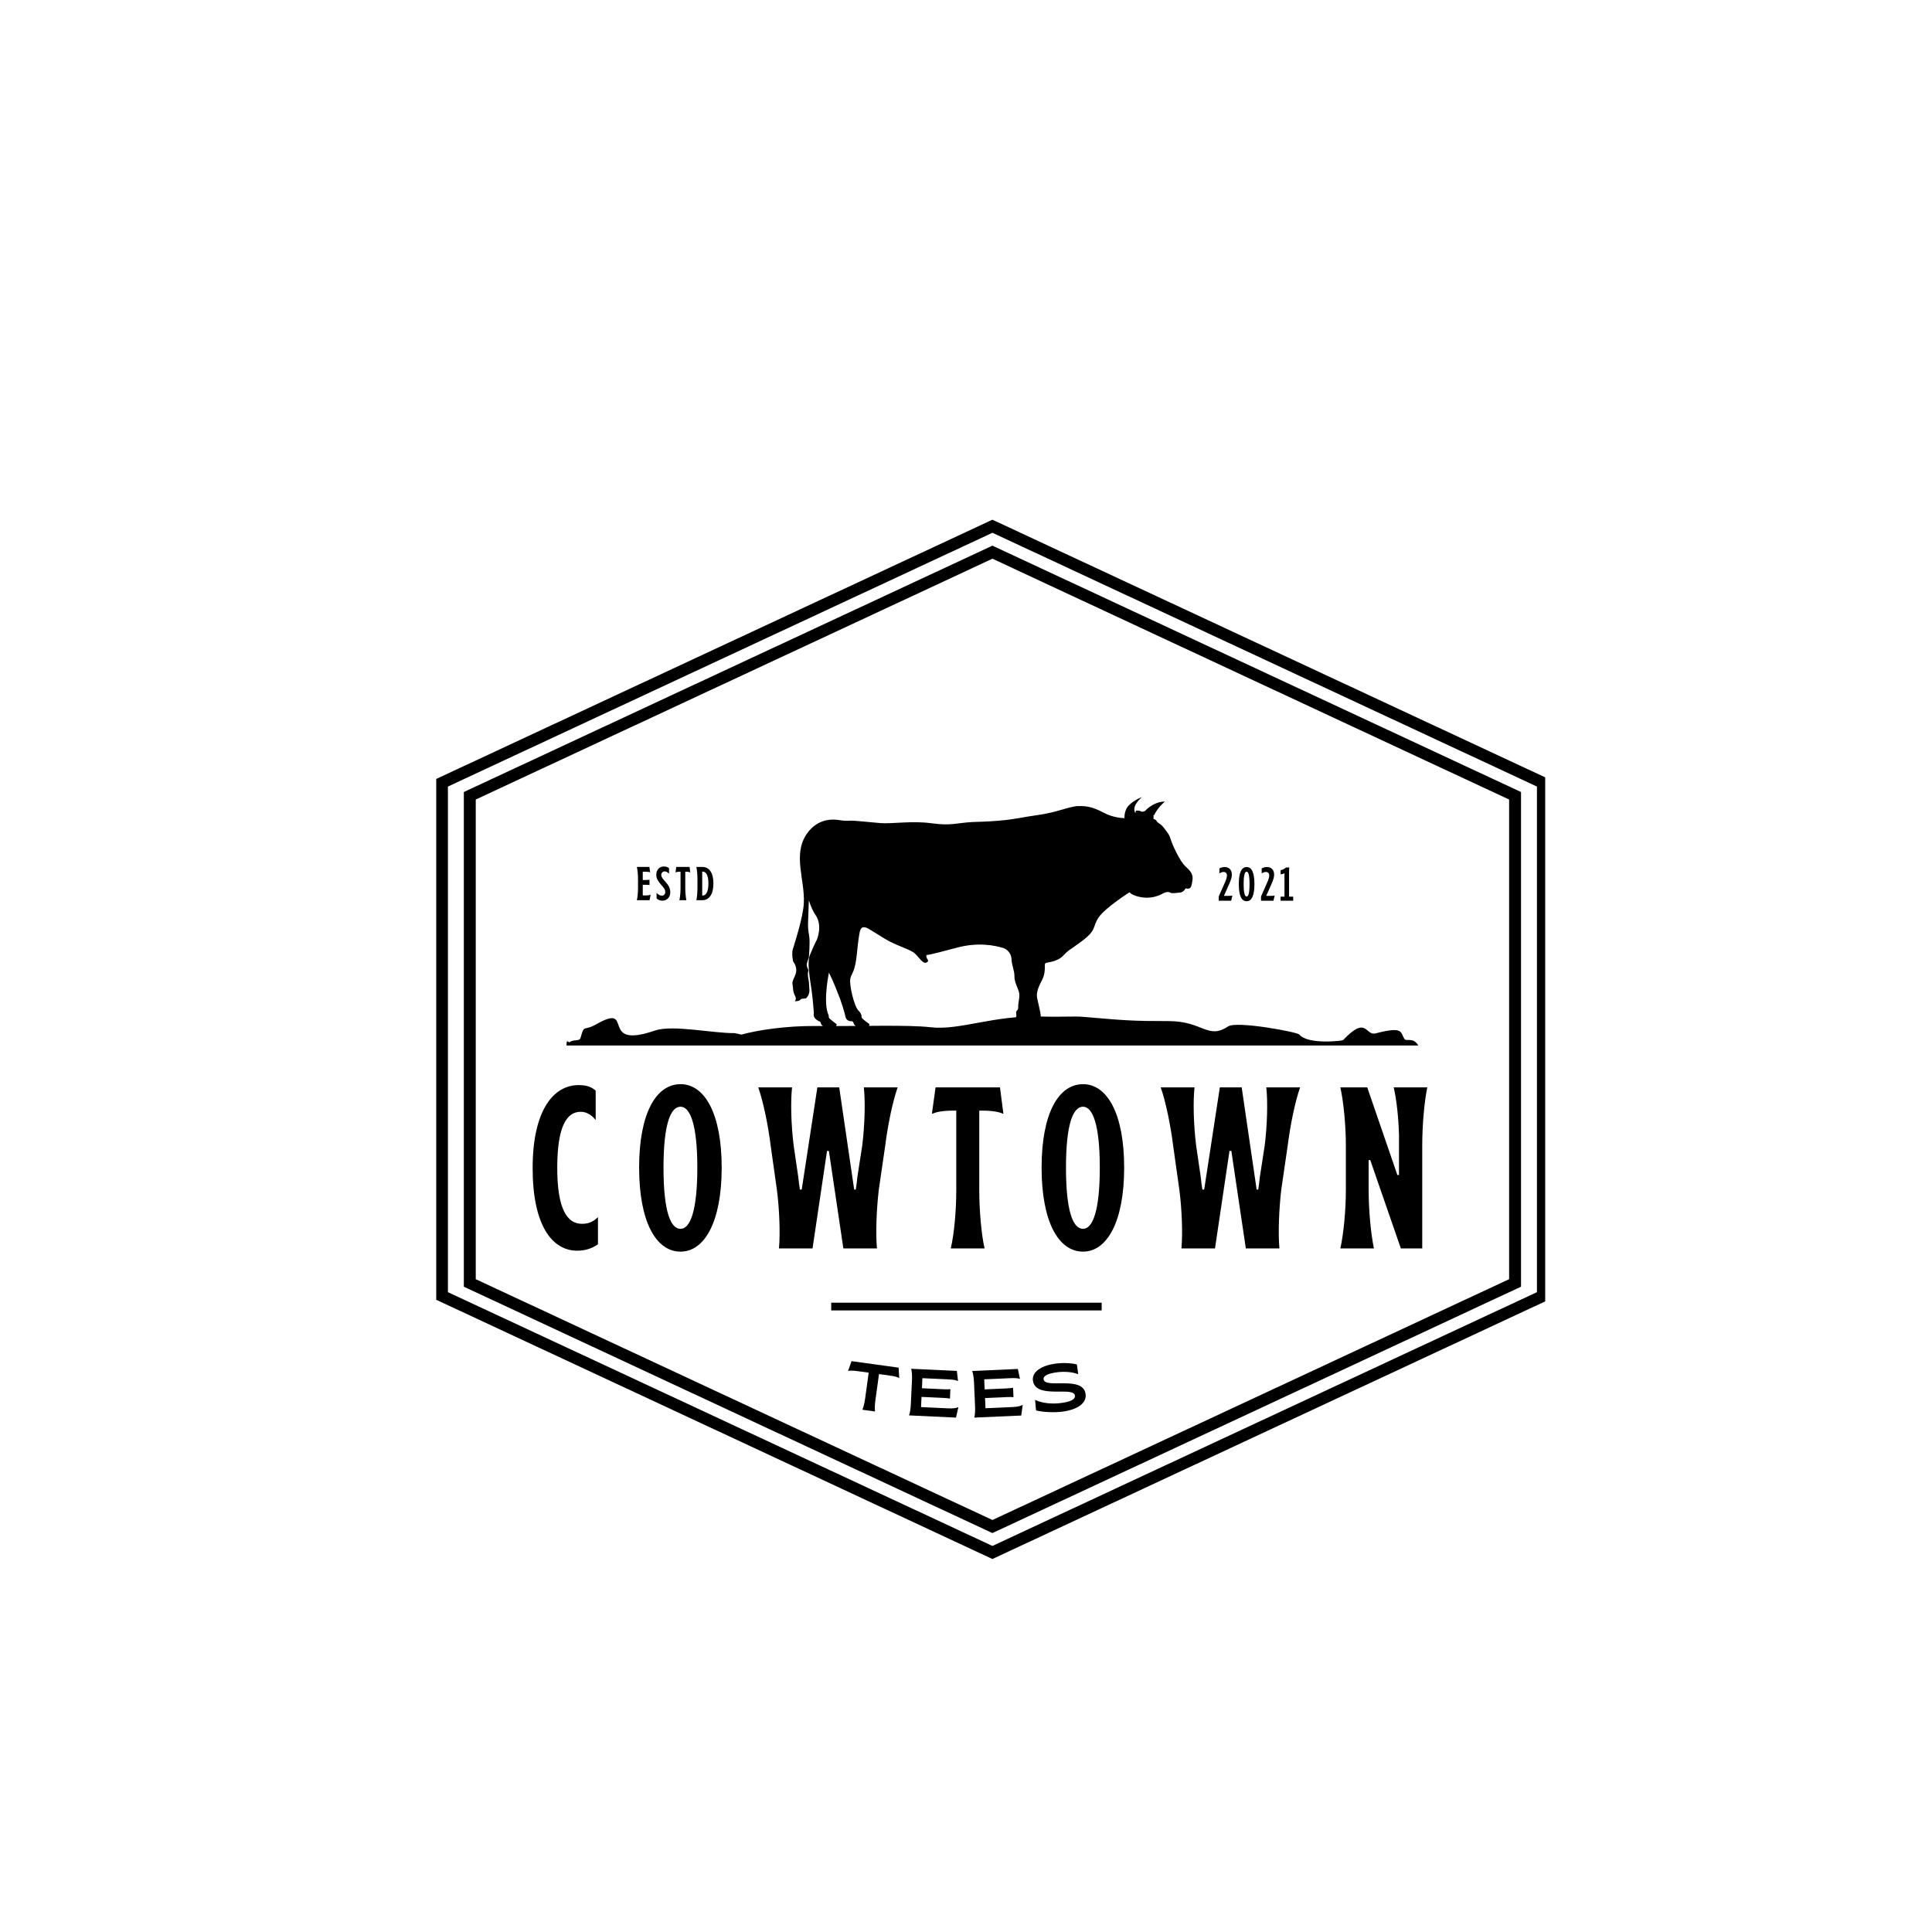 <svg xmlns="http://www.w3.org/2000/svg" xmlns:xlink="http://www.w3.org/1999/xlink" width="500" zoomAndPan="magnify" viewBox="0 0 375 375" height="500" preserveAspectRatio="xMidYMid meet" version="1.0"><defs><g/><clipPath id="id1"><path d="M 84.672 100.863 L 299.922 100.863 L 299.922 302.613 L 84.672 302.613 Z M 84.672 100.863 " clip-rule="nonzero"/></clipPath></defs><g clip-path="url(#id1)"><path fill="rgb(0%, 0%, 0%)" d="M 193.117 106.141 L 243.84 129.777 L 294.562 153.418 L 295.23 153.73 L 295.23 249.75 L 294.562 250.059 L 243.84 273.703 L 193.117 297.34 L 192.633 297.566 L 192.141 297.34 L 141.422 273.703 L 90.699 250.059 L 90.031 249.75 L 90.031 153.73 L 90.699 153.418 L 141.422 129.777 L 192.141 106.141 L 192.633 105.91 Z M 242.863 131.859 L 192.633 108.445 L 142.398 131.859 L 92.344 155.188 L 92.344 248.289 L 142.398 271.621 L 192.633 295.031 L 242.863 271.621 L 292.918 248.289 L 292.918 155.188 Z M 193.117 101.102 L 246.539 126 L 299.965 150.902 L 300.633 151.215 L 300.633 252.266 L 299.965 252.578 L 246.539 277.477 L 193.117 302.375 L 192.633 302.605 L 192.141 302.375 L 138.723 277.477 L 85.297 252.578 L 84.629 252.266 L 84.629 151.215 L 85.297 150.902 L 138.723 126 L 192.141 101.102 L 192.633 100.875 Z M 245.562 128.082 L 192.633 103.41 L 139.695 128.082 L 86.941 152.668 L 86.941 250.809 L 139.695 275.395 L 192.633 300.066 L 245.562 275.395 L 298.32 250.809 L 298.32 152.668 L 245.562 128.082 " fill-opacity="1" fill-rule="nonzero"/></g><path fill="rgb(0%, 0%, 0%)" d="M 109.961 202.934 L 275.301 202.934 C 274.281 201.215 272.93 202.238 272.578 201.637 C 271.805 200.312 272.359 199.184 267.027 200.574 C 264.945 201.121 265.367 196.965 260.691 201.883 C 260.559 202.02 253.875 202.828 252.188 200.793 C 251.789 200.312 240.043 198.121 238.383 199.223 C 234.41 201.852 233.508 198.195 226.859 198.195 C 219.652 198.195 218.344 198.059 210.227 197.367 C 208.562 197.219 205.949 197.426 202.051 197.305 C 192.898 197.02 186.289 200.039 180.676 199.391 C 176.172 198.875 166.992 199.223 158.285 199.148 C 152.539 199.102 147.078 199.941 143.902 200.816 L 142.609 200.527 C 138.457 200.59 130.543 198.855 127.137 200.027 C 116.004 203.859 123.383 194.469 115.773 198.789 C 113.109 200.297 113.496 198.656 112.676 201.457 C 112.465 202.188 111.328 201.688 110.602 202.266 C 110.312 202.5 109.961 201.418 109.961 202.934 " fill-opacity="1" fill-rule="evenodd"/><path fill="rgb(0%, 0%, 0%)" d="M 194.785 184.023 C 193.098 183.492 189.805 182.836 185.699 183.949 C 179.738 185.562 179.836 185.359 179.836 185.359 C 179.836 185.359 179.699 185.699 179.949 186.055 C 180.203 186.406 180.117 186.598 180.117 186.598 C 180.117 186.598 179.688 187.18 179.094 186.672 C 178.496 186.168 178.348 185.801 177.523 185.031 C 176.703 184.266 174.074 183.609 171.797 182.246 C 170.727 181.602 169.656 180.938 168.828 180.414 C 167.82 179.777 167.102 179.723 166.867 180.93 C 166.711 181.734 166.531 182.934 166.367 184.691 C 165.961 189.031 165.305 188.68 165.051 189.938 C 164.797 191.199 165.809 195.34 166.617 196.145 C 167.426 196.949 167.148 197.305 167.277 197.555 C 167.402 197.809 168.766 198.793 168.766 198.793 C 168.766 198.793 168.766 199.246 168.453 199.297 L 168.324 199.297 C 168.172 199.281 167.895 199.281 167.598 199.297 C 167.012 199.316 166.34 199.375 166.34 199.375 C 166.34 199.375 165.707 198.918 165.684 198.594 C 165.656 198.262 165.328 198.215 165.328 198.215 C 165.328 198.215 164.293 198.336 164.094 197.305 C 163.887 196.27 163.332 194.656 163.055 193.871 C 162.777 193.09 161.562 190.062 161.184 189.383 C 160.805 188.703 160.93 188.652 160.93 188.652 C 160.93 188.652 159.77 193.918 160.672 196.668 C 160.941 197.121 160.809 197.367 160.906 197.555 C 161.027 197.809 162.395 198.793 162.395 198.793 C 162.395 198.793 162.395 199.348 161.965 199.297 C 161.535 199.246 159.969 199.375 159.969 199.375 C 159.969 199.375 159.336 198.918 159.312 198.594 C 159.289 198.262 158.957 198.215 158.957 198.215 C 158.957 198.215 158.09 197.82 157.977 197.227 C 157.859 196.633 157.984 196.828 157.969 196.633 C 157.926 196.379 157.844 194.449 157.531 192.23 C 157.172 189.699 156.613 186.781 157.215 185.336 C 158.352 182.625 158.516 182.492 158.516 182.492 C 158.516 182.492 159.777 179.664 158.262 177.547 C 157.816 176.926 157.383 175.914 156.996 174.758 C 156.953 176.16 156.887 178.176 156.852 178.828 C 156.801 179.871 156.852 180.496 157.062 181.695 C 157.273 182.895 156.988 185.918 156.988 185.918 C 156.988 185.918 156.684 186.582 156.594 187.152 C 156.504 187.727 156.992 188.141 156.895 188.457 C 156.797 188.773 156.766 189.379 156.918 190.082 C 157.074 190.789 157.051 191.465 157.105 192.168 C 157.156 192.875 156.711 193.602 156.449 193.758 C 156.191 193.914 155.566 193.707 155.352 194.043 C 155.145 194.383 154.234 194.332 154.234 194.332 C 154.234 194.332 154.727 194.043 154.285 193.211 C 153.84 192.379 153.98 191.805 153.824 191.035 C 153.668 190.27 154.582 189.316 154.559 188.301 C 154.531 187.285 153.934 186.605 153.934 186.605 C 153.594 184.625 153.879 184.34 154.062 183.688 C 154.242 183.035 155.863 178.164 156.02 175.324 C 156.27 170.793 153.789 165.82 156.641 161.789 C 157.914 159.996 159.957 158.699 162.941 159.184 C 164.047 159.363 164.457 159.312 165.137 159.285 C 165.82 159.258 168.777 159.59 170.887 159.762 C 172.996 159.938 177.133 159.285 180.746 159.789 C 184.672 160.336 185.574 159.727 188.781 159.555 C 189.789 159.504 191.293 159.508 193.66 159.312 C 197.328 159.008 197.957 158.68 201.574 158.176 C 205.188 157.672 207.59 156.512 209.23 156.461 C 210.875 156.41 212.125 156.625 214.199 157.734 C 216.273 158.844 218.27 158.793 218.27 158.793 C 218.27 158.793 218.105 157.23 219.242 156.184 C 220.379 155.137 221.656 154.719 221.656 154.719 C 221.656 154.719 219.418 156.512 220.43 157.871 C 220.383 157.703 220.367 157.332 220.633 157.328 C 220.875 157.32 221.227 157.34 221.438 157.473 C 221.781 157.688 222.27 157.387 222.27 157.387 C 223.055 156.48 224.695 155.535 226.117 155.582 C 226.117 155.582 224.867 156.504 223.957 158.297 C 223.957 158.297 223.91 158.199 223.836 158.164 C 223.836 158.164 223.941 158.379 223.91 158.664 C 223.875 158.945 223.875 158.934 223.875 158.934 C 223.875 158.934 224.387 159.059 224.539 159.41 C 224.691 159.762 225.285 159.84 225.891 160.66 C 226.5 161.48 226.918 161.883 227.195 162.816 C 227.473 163.75 228.938 167.156 230.203 168.266 C 231.465 169.375 231.543 170.082 231.465 170.762 C 231.418 171.207 231.324 171.746 231.176 172.105 C 231.031 172.465 230.582 172.59 230.137 172.418 C 230.137 172.418 229.746 173.184 229.09 173.234 C 228.434 173.285 227.496 173.484 227.145 173.258 C 226.789 173.031 226.258 173.16 225.918 173.324 C 225.578 173.484 224.023 174.469 221.887 174.203 C 219.75 173.941 219.246 173.184 219.246 173.184 C 219.246 173.184 214.57 176.16 213.277 178.027 C 211.992 179.895 212.926 180.484 210.043 182.633 C 207.164 184.777 207.492 184.297 206.328 185.535 C 205.559 186.352 204.234 186.684 203.43 186.812 C 202.961 186.887 202.77 186.945 202.801 187.445 C 202.836 188.098 202.797 189.223 202.234 190.281 C 201.375 191.895 201.121 192.852 201.324 193.812 C 201.789 196.012 202.145 196.773 202.016 198.73 C 201.988 199.121 201.508 199.066 201.246 199.023 C 200.945 198.969 200.586 198.934 200.586 198.934 C 200.586 198.934 200.707 199.219 200.543 199.258 C 199.906 199.406 199.348 199.207 198.859 199.273 L 197.992 199.297 C 197.859 199.273 197.84 199.332 197.559 199.148 C 196.883 198.707 197.289 197.09 197.289 197.09 C 197.289 197.09 197.113 196.371 197.402 196.133 C 197.699 195.891 197.633 195.551 197.633 195.121 C 197.633 194.695 198.008 193.355 197.781 192.551 C 197.555 191.742 196.871 190.582 196.898 189.473 C 196.926 188.363 196.395 187.555 196.316 186.016 C 196.277 185.203 195.598 184.281 194.785 184.023 " fill-opacity="1" fill-rule="evenodd"/><g fill="rgb(0%, 0%, 0%)" fill-opacity="1"><g transform="translate(163.375, 273.079)"><g><path d="M 4.012 0.551 L 6.473 0.891 C 6.391 0.355 6.418 -0.422 6.539 -1.293 L 7.238 -6.371 L 9.453 -6.062 C 10.285 -5.949 10.762 -5.805 11.168 -5.605 L 11.039 -7.621 L 1.902 -8.879 L 1.234 -6.973 C 1.691 -7.066 2.176 -7.066 3.008 -6.953 L 5.238 -6.645 L 4.539 -1.57 C 4.418 -0.699 4.223 0.059 4.012 0.551 Z M 4.012 0.551 "/></g></g></g><g fill="rgb(0%, 0%, 0%)" fill-opacity="1"><g transform="translate(175.398, 274.675)"><g><path d="M 1.047 0.051 L 10.156 0.48 L 10.629 -1.559 C 10.246 -1.367 9.656 -1.266 8.637 -1.316 L 3.375 -1.562 L 3.469 -3.539 L 7.633 -3.344 C 8.25 -3.312 8.676 -3.27 8.984 -3.203 L 9.07 -5.035 C 8.758 -5 8.332 -4.996 7.711 -5.023 L 3.551 -5.219 L 3.641 -7.172 L 8.812 -6.926 C 9.703 -6.887 10.266 -6.77 10.559 -6.613 L 10.328 -8.578 L 1.473 -8.996 C 1.594 -8.484 1.66 -7.691 1.617 -6.812 L 1.395 -2.109 C 1.352 -1.23 1.227 -0.445 1.047 0.051 Z M 1.047 0.051 "/></g></g></g><g fill="rgb(0%, 0%, 0%)" fill-opacity="1"><g transform="translate(188.064, 275.202)"><g><path d="M 1.047 -0.047 L 10.16 -0.449 L 10.441 -2.523 C 10.078 -2.301 9.5 -2.145 8.48 -2.098 L 3.219 -1.867 L 3.133 -3.844 L 7.293 -4.027 C 7.914 -4.055 8.34 -4.047 8.652 -4.012 L 8.574 -5.844 C 8.266 -5.781 7.84 -5.734 7.219 -5.707 L 3.059 -5.523 L 2.969 -7.477 L 8.141 -7.703 C 9.031 -7.742 9.605 -7.68 9.91 -7.551 L 9.5 -9.488 L 0.645 -9.094 C 0.809 -8.598 0.949 -7.812 0.988 -6.934 L 1.195 -2.23 C 1.234 -1.352 1.18 -0.559 1.047 -0.047 Z M 1.047 -0.047 "/></g></g></g><g fill="rgb(0%, 0%, 0%)" fill-opacity="1"><g transform="translate(200.723, 274.564)"><g><path d="M 5.59 -0.578 C 8.512 -0.977 10.227 -2.27 9.992 -3.984 C 9.496 -7.652 2.098 -4.906 1.836 -6.855 C 1.73 -7.625 2.984 -8.004 4.434 -8.203 C 5.945 -8.41 7.535 -8.246 8.559 -7.824 L 8.301 -9.723 C 7.23 -10.008 5.586 -10.082 4.125 -9.883 C 1.523 -9.531 -0.469 -8.332 -0.234 -6.602 C 0.27 -2.895 7.664 -5.562 7.918 -3.691 C 8.027 -2.895 6.949 -2.473 5.32 -2.254 C 3.477 -2 1.648 -2.172 0.188 -2.848 L 0.375 -0.797 C 1.848 -0.434 4.035 -0.367 5.59 -0.578 Z M 5.59 -0.578 "/></g></g></g><g fill="rgb(0%, 0%, 0%)" fill-opacity="1"><g transform="translate(102.537, 242.316)"><g><path d="M 9.512 0.445 C 11.027 0.445 12.41 0 13.527 -0.805 L 13.527 -6.07 C 12.41 -5 11.52 -4.777 10.402 -4.777 C 7.5 -4.777 5.625 -7.723 5.625 -15.625 C 5.625 -23.887 7.547 -26.52 10.18 -26.52 C 11.25 -26.52 12.277 -25.941 13.082 -24.914 L 13.082 -30.629 C 12.277 -31.344 11.297 -31.699 9.777 -31.699 C 4.82 -31.699 0.848 -26.699 0.848 -15.582 C 0.848 -4.508 4.598 0.445 9.512 0.445 Z M 9.512 0.445 "/></g></g></g><g fill="rgb(0%, 0%, 0%)" fill-opacity="1"><g transform="translate(123.205, 242.316)"><g><path d="M 8.887 0.625 C 13.574 0.625 16.875 -5.223 16.875 -15.672 C 16.875 -26.164 13.574 -31.879 8.887 -31.879 C 4.109 -31.879 0.848 -26.164 0.848 -15.672 C 0.848 -5.223 4.109 0.625 8.887 0.625 Z M 8.887 -3.797 C 6.922 -3.797 5.582 -7.277 5.582 -15.672 C 5.582 -24.02 6.922 -27.504 8.887 -27.504 C 10.762 -27.504 12.145 -24.02 12.145 -15.672 C 12.145 -7.277 10.762 -3.797 8.887 -3.797 Z M 8.887 -3.797 "/></g></g></g><g fill="rgb(0%, 0%, 0%)" fill-opacity="1"><g transform="translate(147.177, 242.316)"><g><path d="M 4.02 0 L 10.535 0 L 13.348 -18.93 L 13.707 -18.93 L 16.52 0 L 23.039 0 C 22.77 -2.902 22.949 -7.59 23.395 -11.387 L 24.645 -19.957 C 25.137 -23.887 26.074 -28.484 27.055 -31.254 L 20.492 -31.254 C 20.805 -28.484 20.672 -23.887 20.18 -19.957 L 19.242 -13.887 C 19.152 -13.082 19.066 -12.234 18.93 -11.43 L 18.617 -11.43 L 15.715 -31.254 L 11.473 -31.254 L 8.438 -11.43 L 8.082 -11.43 C 7.945 -12.234 7.859 -13.035 7.77 -13.84 L 6.875 -19.957 C 6.383 -23.887 6.25 -28.484 6.562 -31.254 L 0 -31.254 C 0.98 -28.484 1.918 -23.887 2.41 -19.957 L 3.617 -11.387 C 4.109 -7.59 4.285 -2.902 4.02 0 Z M 4.02 0 "/></g></g></g><g fill="rgb(0%, 0%, 0%)" fill-opacity="1"><g transform="translate(180.611, 242.316)"><g><path d="M 3.93 0 L 10.492 0 C 9.867 -2.77 9.465 -7.367 9.465 -11.297 L 9.465 -26.742 L 10.18 -26.742 C 12.277 -26.742 13.438 -26.43 14.152 -26.117 L 13.484 -31.254 L 0.98 -31.254 L 0.27 -26.117 C 1.027 -26.43 2.188 -26.742 4.242 -26.742 L 5 -26.742 L 5 -11.297 C 5 -7.367 4.598 -2.77 3.93 0 Z M 3.93 0 "/></g></g></g><g fill="rgb(0%, 0%, 0%)" fill-opacity="1"><g transform="translate(201.325, 242.316)"><g><path d="M 8.887 0.625 C 13.574 0.625 16.875 -5.223 16.875 -15.672 C 16.875 -26.164 13.574 -31.879 8.887 -31.879 C 4.109 -31.879 0.848 -26.164 0.848 -15.672 C 0.848 -5.223 4.109 0.625 8.887 0.625 Z M 8.887 -3.797 C 6.922 -3.797 5.582 -7.277 5.582 -15.672 C 5.582 -24.02 6.922 -27.504 8.887 -27.504 C 10.762 -27.504 12.145 -24.02 12.145 -15.672 C 12.145 -7.277 10.762 -3.797 8.887 -3.797 Z M 8.887 -3.797 "/></g></g></g><g fill="rgb(0%, 0%, 0%)" fill-opacity="1"><g transform="translate(225.296, 242.316)"><g><path d="M 4.02 0 L 10.535 0 L 13.348 -18.93 L 13.707 -18.93 L 16.52 0 L 23.039 0 C 22.77 -2.902 22.949 -7.59 23.395 -11.387 L 24.645 -19.957 C 25.137 -23.887 26.074 -28.484 27.055 -31.254 L 20.492 -31.254 C 20.805 -28.484 20.672 -23.887 20.18 -19.957 L 19.242 -13.887 C 19.152 -13.082 19.066 -12.234 18.93 -11.43 L 18.617 -11.43 L 15.715 -31.254 L 11.473 -31.254 L 8.438 -11.43 L 8.082 -11.43 C 7.945 -12.234 7.859 -13.035 7.77 -13.84 L 6.875 -19.957 C 6.383 -23.887 6.25 -28.484 6.562 -31.254 L 0 -31.254 C 0.98 -28.484 1.918 -23.887 2.41 -19.957 L 3.617 -11.387 C 4.109 -7.59 4.285 -2.902 4.02 0 Z M 4.02 0 "/></g></g></g><g fill="rgb(0%, 0%, 0%)" fill-opacity="1"><g transform="translate(258.731, 242.316)"><g><path d="M 1.43 0 L 7.945 0 C 7.367 -2.77 6.922 -7.367 6.922 -11.297 L 6.922 -17.145 L 7.234 -17.145 L 13.172 0 L 17.324 0 L 17.324 -19.957 C 17.324 -23.887 17.727 -28.484 18.305 -31.254 L 11.785 -31.254 C 12.324 -28.977 12.723 -25.449 12.812 -22.012 L 12.812 -14.242 L 12.5 -14.242 L 6.652 -31.254 L 1.43 -31.254 C 2.055 -28.484 2.5 -23.887 2.5 -19.957 L 2.5 -11.297 C 2.5 -7.367 2.055 -2.77 1.43 0 Z M 1.43 0 "/></g></g></g><path stroke-linecap="butt" transform="matrix(1.505, 0, 0, 1.5, 161.34, 253.601)" fill="none" stroke-linejoin="miter" d="M 0 0.001 L 34.88 0.001 " stroke="rgb(0%, 0%, 0%)" stroke-width="1" stroke-opacity="1" stroke-miterlimit="4"/><g fill="rgb(0%, 0%, 0%)" fill-opacity="1"><g transform="translate(123.322, 174.727)"><g><path d="M 0.297 0 L 2.758 0 L 2.961 -1.07 C 2.777 -0.988 2.547 -0.93 2.148 -0.93 L 1.438 -0.93 L 1.438 -2.988 L 1.91 -2.988 C 2.344 -2.988 2.555 -2.969 2.746 -2.941 L 2.746 -3.973 C 2.555 -3.938 2.344 -3.918 1.91 -3.918 L 1.438 -3.918 L 1.438 -5.523 L 2.055 -5.523 C 2.48 -5.523 2.719 -5.477 2.867 -5.402 L 2.73 -6.453 L 0.297 -6.453 C 0.426 -5.883 0.516 -4.934 0.516 -4.121 L 0.516 -2.332 C 0.516 -1.523 0.426 -0.57 0.297 0 Z M 0.297 0 "/></g></g></g><g fill="rgb(0%, 0%, 0%)" fill-opacity="1"><g transform="translate(127.26, 174.727)"><g><path d="M 1.309 0.094 C 2.168 0.094 2.84 -0.535 2.84 -1.539 C 2.84 -3.246 1.09 -3.945 1.09 -4.906 C 1.09 -5.293 1.375 -5.59 1.742 -5.59 C 2.039 -5.59 2.344 -5.43 2.602 -5.137 L 2.602 -6.215 C 2.387 -6.391 2.055 -6.547 1.613 -6.547 C 0.766 -6.547 0.121 -5.93 0.121 -4.926 C 0.121 -3.348 1.871 -2.691 1.871 -1.594 C 1.871 -1.16 1.578 -0.875 1.207 -0.875 C 0.914 -0.875 0.48 -1.078 0.184 -1.422 L 0.184 -0.34 C 0.461 -0.066 0.887 0.094 1.309 0.094 Z M 1.309 0.094 "/></g></g></g><g fill="rgb(0%, 0%, 0%)" fill-opacity="1"><g transform="translate(131.059, 174.727)"><g><path d="M 0.812 0 L 2.168 0 C 2.039 -0.57 1.953 -1.523 1.953 -2.332 L 1.953 -5.523 L 2.102 -5.523 C 2.535 -5.523 2.777 -5.461 2.922 -5.395 L 2.785 -6.453 L 0.203 -6.453 L 0.055 -5.395 C 0.211 -5.461 0.453 -5.523 0.875 -5.523 L 1.031 -5.523 L 1.031 -2.332 C 1.031 -1.523 0.949 -0.57 0.812 0 Z M 0.812 0 "/></g></g></g><g fill="rgb(0%, 0%, 0%)" fill-opacity="1"><g transform="translate(134.867, 174.727)"><g><path d="M 0.297 0 L 1.449 0 C 2.805 0 3.605 -1.172 3.605 -3.246 C 3.605 -5.312 2.805 -6.453 1.449 -6.453 L 0.297 -6.453 C 0.426 -5.883 0.508 -4.934 0.508 -4.121 L 0.508 -2.332 C 0.508 -1.523 0.426 -0.57 0.297 0 Z M 1.43 -0.902 L 1.43 -5.551 L 1.531 -5.551 C 2.141 -5.551 2.637 -4.898 2.637 -3.246 C 2.637 -1.586 2.141 -0.902 1.539 -0.902 Z M 1.43 -0.902 "/></g></g></g><g fill="rgb(0%, 0%, 0%)" fill-opacity="1"><g transform="translate(236.352, 174.834)"><g><path d="M 0.203 0 L 2.617 0 L 2.848 -1.004 C 2.637 -0.957 2.367 -0.941 1.871 -0.941 L 1.273 -0.941 L 1.234 -0.996 L 2.238 -3.262 C 2.609 -4.121 2.746 -4.562 2.746 -5.078 C 2.746 -6.012 2.168 -6.543 1.375 -6.543 C 0.957 -6.543 0.625 -6.434 0.332 -6.277 L 0.332 -5.309 C 0.57 -5.465 0.848 -5.586 1.172 -5.586 C 1.559 -5.586 1.797 -5.32 1.797 -4.922 C 1.797 -4.57 1.688 -4.176 1.363 -3.449 L 0.203 -0.828 Z M 0.203 0 "/></g></g></g><g fill="rgb(0%, 0%, 0%)" fill-opacity="1"><g transform="translate(240.203, 174.834)"><g><path d="M 1.77 0.094 C 2.727 0.094 3.281 -0.969 3.281 -3.227 C 3.281 -5.504 2.727 -6.543 1.77 -6.543 C 0.785 -6.543 0.25 -5.492 0.25 -3.227 C 0.25 -0.957 0.785 0.094 1.77 0.094 Z M 1.77 -0.82 C 1.445 -0.82 1.188 -1.363 1.188 -3.227 C 1.188 -5.098 1.445 -5.641 1.77 -5.641 C 2.082 -5.641 2.332 -5.09 2.332 -3.227 C 2.332 -1.355 2.082 -0.82 1.77 -0.82 Z M 1.77 -0.82 "/></g></g></g><g fill="rgb(0%, 0%, 0%)" fill-opacity="1"><g transform="translate(244.561, 174.834)"><g><path d="M 0.203 0 L 2.617 0 L 2.848 -1.004 C 2.637 -0.957 2.367 -0.941 1.871 -0.941 L 1.273 -0.941 L 1.234 -0.996 L 2.238 -3.262 C 2.609 -4.121 2.746 -4.562 2.746 -5.078 C 2.746 -6.012 2.168 -6.543 1.375 -6.543 C 0.957 -6.543 0.625 -6.434 0.332 -6.277 L 0.332 -5.309 C 0.57 -5.465 0.848 -5.586 1.172 -5.586 C 1.559 -5.586 1.797 -5.32 1.797 -4.922 C 1.797 -4.57 1.688 -4.176 1.363 -3.449 L 0.203 -0.828 Z M 0.203 0 "/></g></g></g><g fill="rgb(0%, 0%, 0%)" fill-opacity="1"><g transform="translate(248.412, 174.834)"><g><path d="M 0.148 0 L 2.598 0 L 2.598 -0.793 L 1.797 -0.793 L 1.797 -5.512 C 1.797 -5.973 1.805 -6.23 1.852 -6.453 L 1.199 -6.453 C 0.922 -6.203 0.543 -5.992 0.156 -5.938 L 0.156 -5.125 C 0.453 -5.152 0.684 -5.219 0.902 -5.328 L 0.902 -0.793 L 0.148 -0.793 Z M 0.148 0 "/></g></g></g></svg>